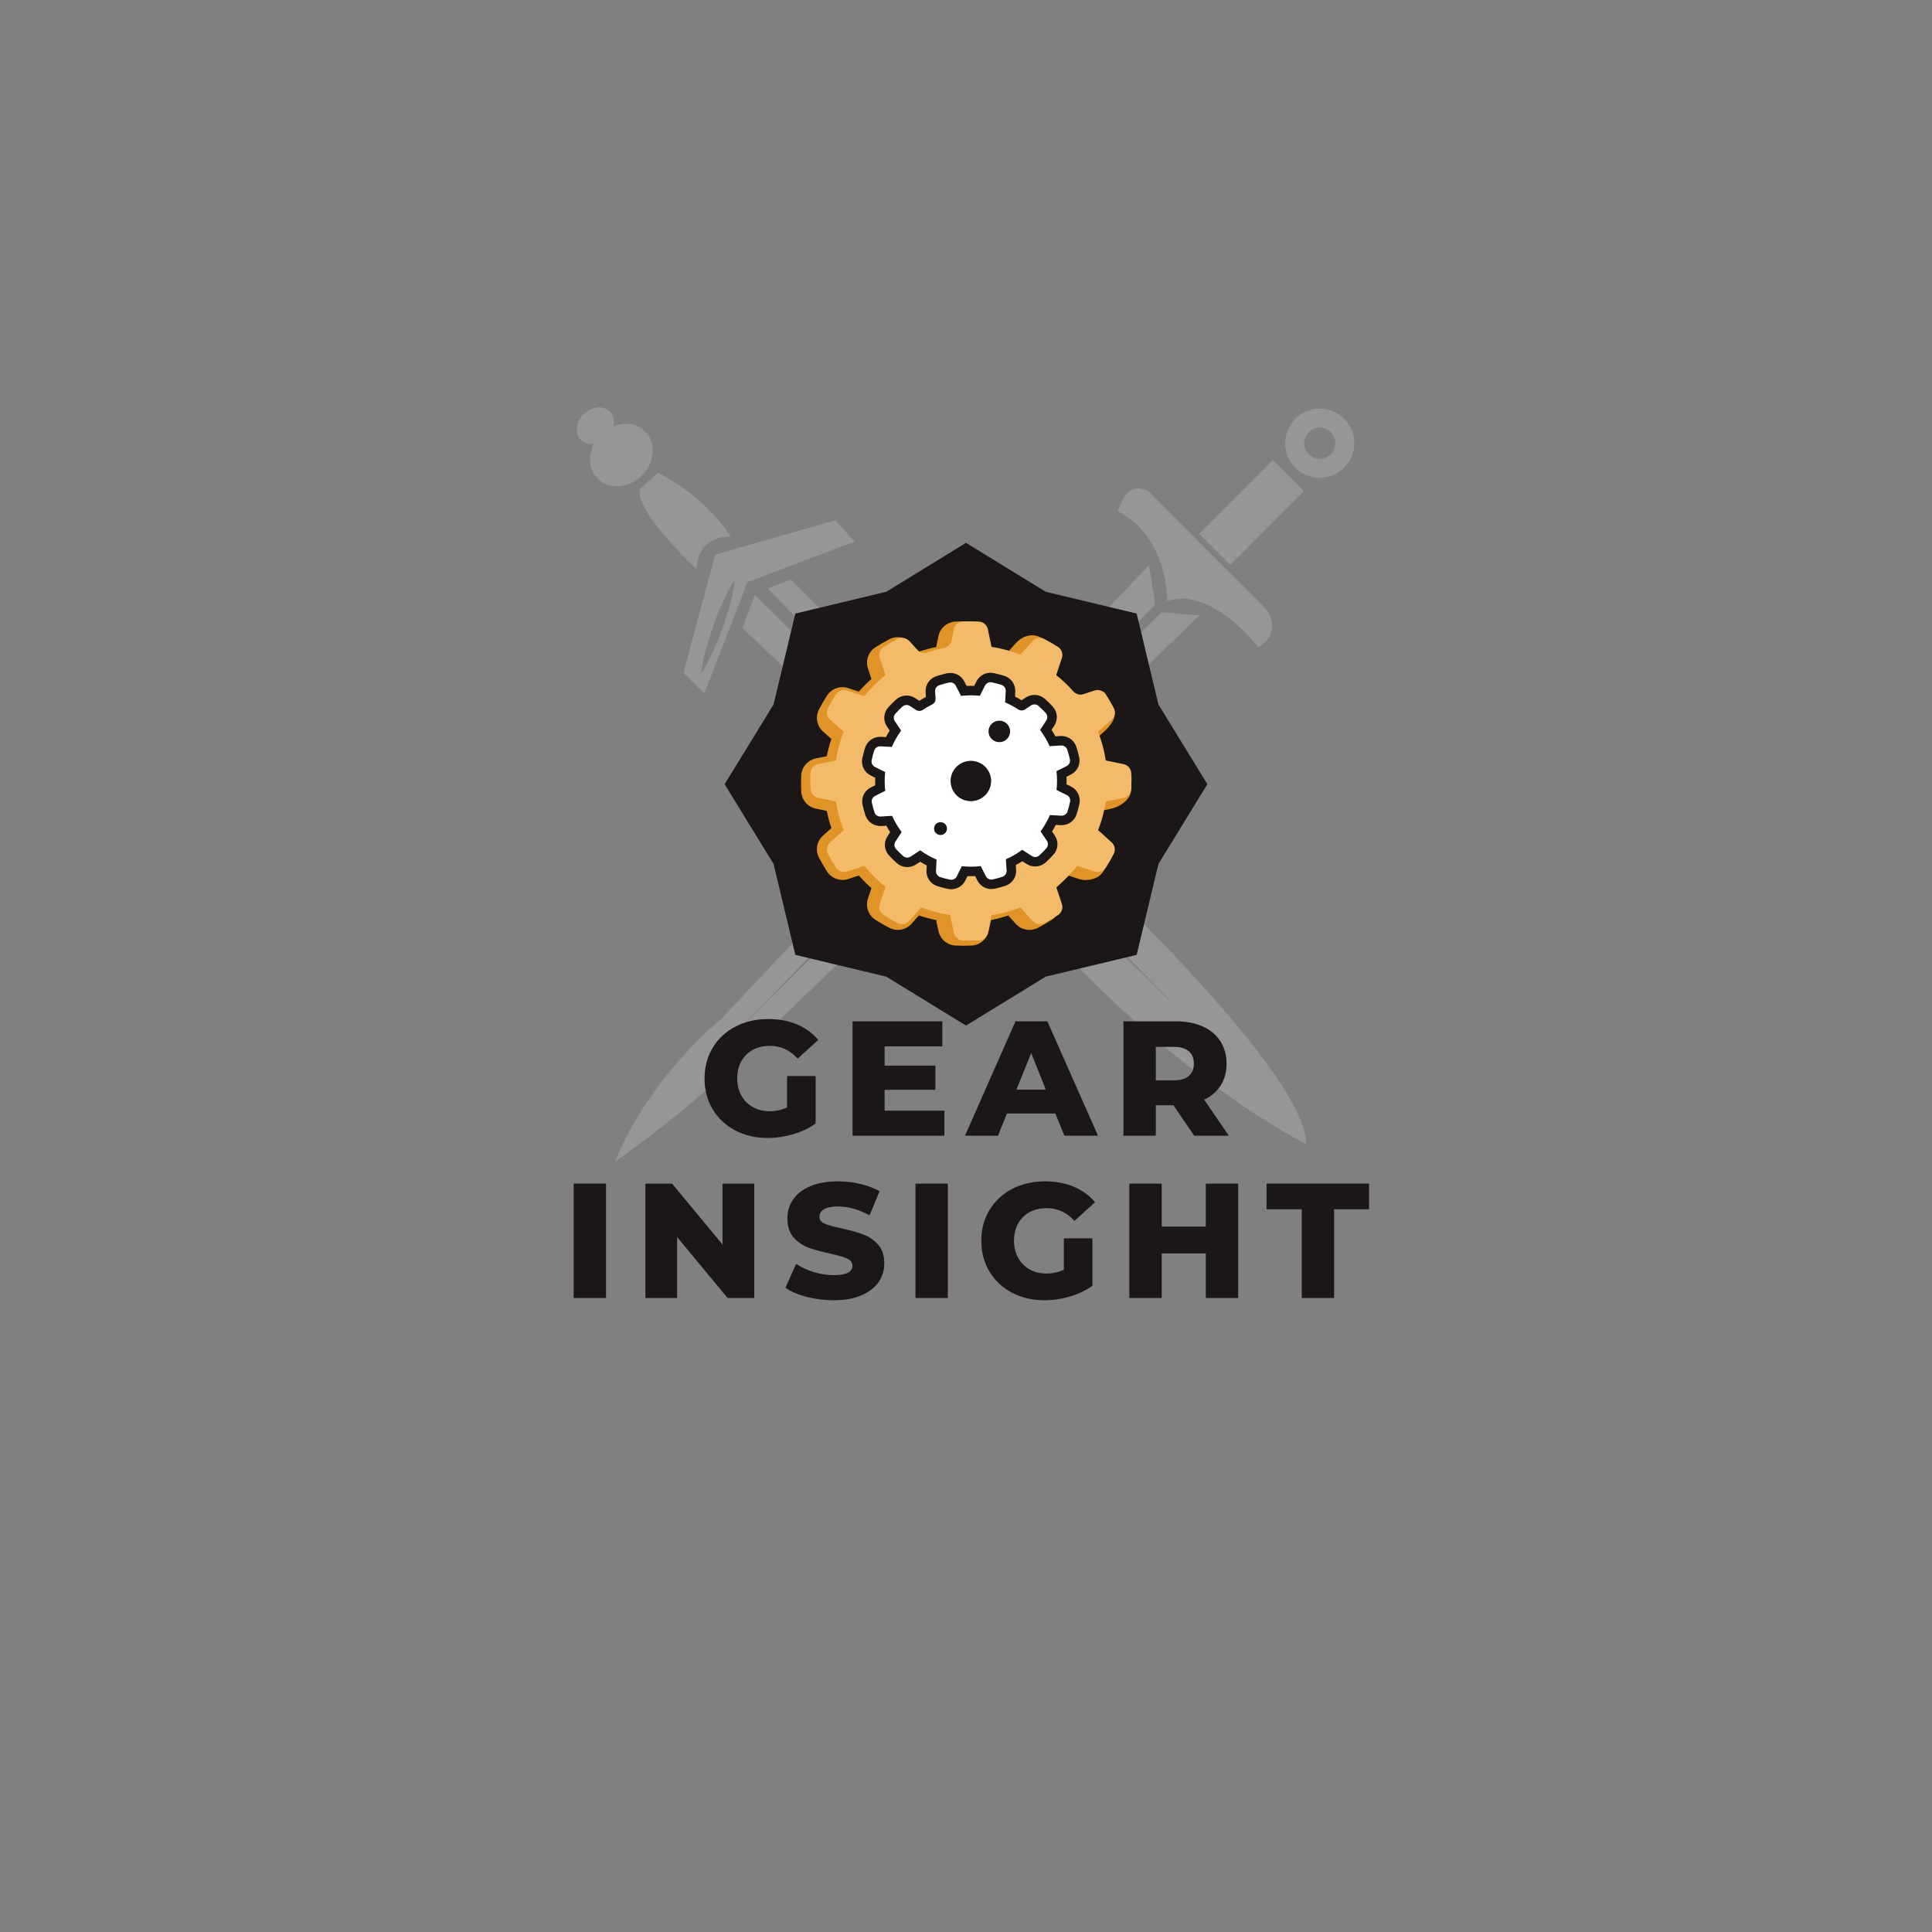 <svg xmlns="http://www.w3.org/2000/svg" xmlns:xlink="http://www.w3.org/1999/xlink" width="500" zoomAndPan="magnify" viewBox="0 0 375 375" height="500" preserveAspectRatio="xMidYMid meet" version="1.0"><rect x="0" y="0" width="375" height="375" fill="#808080" stroke="none"/><defs><filter x="0%" y="0%" width="100%" height="100%" id="52747ffc8e"><feColorMatrix values="0 0 0 0 1 0 0 0 0 1 0 0 0 0 1 0 0 0 1 0" color-interpolation-filters="sRGB"/></filter><g/><mask id="234e2f5374"><g filter="url(#52747ffc8e)"><rect x="-37.5" width="450" fill="#000000" y="-37.5" height="450" fill-opacity="0.757"/></g></mask><clipPath id="79f56b6388"><path d="M 11 1.059 L 155 1.059 L 155 147.309 L 11 147.309 Z M 11 1.059 " clip-rule="nonzero"/></clipPath><clipPath id="2edf29e8be"><path d="M 3 1.059 L 19 1.059 L 19 17 L 3 17 Z M 3 1.059 " clip-rule="nonzero"/></clipPath><clipPath id="80857bb337"><rect x="0" width="159" y="0" height="149"/></clipPath><clipPath id="13e71e4cec"><path d="M 140.652 105.367 L 234.348 105.367 L 234.348 199.062 L 140.652 199.062 Z M 140.652 105.367 " clip-rule="nonzero"/></clipPath><clipPath id="2bb85a2cfc"><path d="M 187.5 105.367 L 202.973 114.863 L 220.625 119.09 L 224.852 136.742 L 234.348 152.215 L 224.852 167.688 L 220.625 185.34 L 202.973 189.566 L 187.5 199.062 L 172.027 189.566 L 154.375 185.34 L 150.148 167.688 L 140.652 152.215 L 150.148 136.742 L 154.375 119.09 L 172.027 114.863 L 187.5 105.367 " clip-rule="nonzero"/></clipPath><clipPath id="f6e818a37d"><path d="M 155.324 120.602 L 219.824 120.602 L 219.824 183.602 L 155.324 183.602 Z M 155.324 120.602 " clip-rule="nonzero"/></clipPath><clipPath id="ab453bf857"><path d="M 157 120.602 L 219.824 120.602 L 219.824 183 L 157 183 Z M 157 120.602 " clip-rule="nonzero"/></clipPath></defs><g mask="url(#234e2f5374)"><g transform="matrix(1, 0, 0, 1, 108, 78)"><g clip-path="url(#80857bb337)"><g clip-path="url(#79f56b6388)"><path fill="#9d9d9d" d="M 146.035 10.148 C 147.246 11.359 149.066 11.359 150.277 10.148 C 151.488 8.938 151.488 7.121 150.277 5.906 C 149.066 4.695 147.246 4.695 146.035 5.906 C 144.824 7.121 144.824 8.938 146.035 10.148 Z M 73.941 83.777 L 34.258 122.867 L 73.434 82.973 C 73.133 82.566 72.828 82.164 72.527 81.859 L 70.004 79.438 L 31.836 119.938 C 31.836 119.938 18.102 130.848 11.438 147.41 C 11.438 147.41 26.887 136.906 38.902 124.18 L 76.363 88.223 C 75.656 86.707 74.949 85.094 74.043 83.777 Z M 116.25 39.441 L 115.035 31.664 L 81.715 66.91 L 85.453 70.648 L 116.25 39.34 Z M 86.359 71.559 C 87.371 72.367 88.582 73.176 89.691 73.781 C 89.895 73.883 90.297 74.082 90.703 74.285 L 124.832 41.461 L 117.461 40.855 L 86.359 71.457 Z M 130.789 31.664 L 124.73 25.602 L 139.07 11.262 L 145.125 17.32 Z M 114.734 17.219 L 137.754 40.246 C 137.754 40.246 141.188 44.59 136.242 47.621 C 136.242 47.621 127.254 35.805 118.57 38.633 C 118.57 38.633 118.773 26.207 108.977 21.258 C 108.977 21.258 110.492 14.996 114.836 17.32 Z M 143.41 3.281 C 146.035 0.656 150.277 0.656 152.902 3.281 C 155.527 5.906 155.527 10.148 152.902 12.773 C 150.277 15.402 146.035 15.402 143.41 12.773 C 140.785 10.148 140.785 5.906 143.41 3.281 Z M 143.41 3.281 " fill-opacity="1" fill-rule="evenodd"/></g><g clip-path="url(#2edf29e8be)"><path fill="#9d9d9d" d="M 16.586 14.289 C 19.113 11.766 19.414 7.926 17.191 5.707 C 15.578 4.09 13.152 3.887 11.035 4.797 C 11.336 3.684 11.133 2.676 10.328 1.867 C 9.113 0.656 6.793 0.855 5.277 2.371 C 3.762 3.887 3.461 6.211 4.773 7.422 C 5.379 8.027 6.387 8.332 7.297 8.129 C 6.086 10.453 6.289 13.18 8.004 14.895 C 10.227 17.117 14.062 16.816 16.586 14.289 Z M 16.586 14.289 " fill-opacity="1" fill-rule="evenodd"/></g><path fill="#9d9d9d" d="M 27.188 32.371 C 27.594 25.5 33.855 26.207 33.855 26.207 C 28.5 17.824 19.719 13.785 19.719 13.785 L 16.285 16.816 C 14.77 20.855 27.188 32.469 27.188 32.469 Z M 27.188 32.371 " fill-opacity="1" fill-rule="evenodd"/><path fill="#9d9d9d" d="M 34.156 37.418 C 33.953 38.328 33.754 39.34 33.348 40.449 C 33.047 41.562 32.641 42.672 32.238 43.883 C 31.836 44.996 31.43 46.207 30.926 47.215 C 30.52 48.227 30.016 49.238 29.613 50.043 C 28.805 51.66 28.098 52.773 28.098 52.773 C 28.098 52.773 28.199 51.559 28.602 49.742 C 28.805 48.832 29.008 47.824 29.41 46.711 C 29.715 45.602 30.117 44.488 30.52 43.277 C 30.926 42.168 31.328 40.953 31.836 39.945 C 32.238 38.934 32.742 37.926 33.148 37.117 C 33.953 35.5 34.66 34.391 34.66 34.391 C 34.66 34.391 34.559 35.602 34.156 37.418 Z M 57.785 27.016 L 54.148 22.977 L 30.824 29.641 L 24.664 52.57 L 28.703 56.609 L 37.086 34.996 L 57.887 27.117 Z M 57.785 27.016 " fill-opacity="1" fill-rule="evenodd"/><path fill="#9d9d9d" d="M 84.137 73.074 L 45.566 34.492 L 41.023 36.207 L 121.094 118.223 L 38.5 37.52 L 36.074 43.883 L 74.141 79.84 C 77.574 83.273 79.898 90.75 79.898 90.75 C 83.129 90.141 87.773 94.789 87.773 94.789 C 117.359 130.34 145.531 144.078 145.531 144.078 C 145.531 129.129 96.762 84.586 96.762 84.586 C 92.922 80.75 92.52 77.316 92.52 77.316 C 89.488 77.719 83.938 73.074 83.938 73.074 Z M 84.137 73.074 " fill-opacity="1" fill-rule="evenodd"/></g></g></g><g clip-path="url(#13e71e4cec)"><g clip-path="url(#2bb85a2cfc)"><path fill="#1a1716" d="M 140.652 105.367 L 234.348 105.367 L 234.348 199.062 L 140.652 199.062 Z M 140.652 105.367 " fill-opacity="1" fill-rule="nonzero"/></g></g><g clip-path="url(#f6e818a37d)"><path fill="#e09428" d="M 169.148 131.793 L 168.473 129.758 C 167.957 128.219 168.551 126.527 169.918 125.637 C 170.797 125.074 171.699 124.551 172.641 124.066 C 174.09 123.332 175.855 123.668 176.934 124.883 C 177.379 125.383 177.91 125.977 178.348 126.465 C 178.355 126.477 178.375 126.48 178.398 126.473 C 179.473 126.113 180.566 125.82 181.684 125.598 C 181.703 125.594 181.715 125.582 181.719 125.562 C 181.848 124.93 182.012 124.145 182.148 123.492 C 182.473 121.902 183.832 120.73 185.465 120.645 C 186.508 120.594 187.551 120.594 188.609 120.641 C 190.234 120.73 191.594 121.898 191.922 123.492 L 192.352 125.59 C 193.488 125.816 194.605 126.117 195.703 126.484 L 197.129 124.883 C 198.211 123.672 199.91 122.828 201.777 123.621 C 202.738 124.027 203.742 124.664 204.633 125.234 C 205.996 126.121 205.82 128.191 205.305 129.734 L 204.77 131.734 C 205.629 132.488 206.59 133.359 207.348 134.223 C 207.359 134.234 208.715 135.789 208.73 135.785 C 209.352 135.578 213.621 133.23 214.516 134.598 C 215.078 135.473 215.539 136.371 216.086 137.312 C 217.066 138.984 215.512 140.934 214.297 142.012 L 212.691 143.438 C 213.062 144.531 213.359 145.645 213.586 146.777 C 213.586 146.777 213.648 147.34 214.312 147.68 C 215.758 148.414 219.551 149.363 219.613 150.477 C 219.664 151.516 219.555 152.535 219.504 153.59 C 219.414 155.211 217.285 156.637 215.691 156.965 L 213.586 157.395 C 213.359 158.527 213.062 159.645 212.688 160.738 L 214.293 162.164 C 215.512 163.242 216.418 165.148 215.68 166.602 C 215.535 166.879 215.363 167.152 215.211 167.426 C 214.859 168.062 214.434 168.684 214.035 169.305 C 213.148 170.664 210.953 171.121 209.41 170.609 L 207.371 169.934 C 206.605 170.801 205.785 171.617 204.918 172.383 L 205.594 174.414 C 206.105 175.953 205.516 177.645 204.145 178.535 C 203.27 179.102 202.363 179.621 201.426 180.105 C 199.973 180.84 198.207 180.504 197.129 179.293 L 195.703 177.688 C 194.605 178.059 193.488 178.359 192.352 178.586 L 191.918 180.684 C 191.59 182.273 190.23 183.441 188.598 183.531 C 187.559 183.582 186.512 183.582 185.457 183.531 C 183.832 183.445 182.473 182.273 182.145 180.684 L 181.711 178.586 C 180.578 178.359 179.457 178.059 178.359 177.688 L 176.934 179.289 C 175.855 180.504 174.09 180.836 172.633 180.102 C 171.703 179.625 170.801 179.102 169.91 178.535 C 168.547 177.648 167.957 175.953 168.469 174.414 L 169.148 172.379 C 168.277 171.617 167.457 170.801 166.695 169.934 L 164.656 170.609 C 163.113 171.121 161.418 170.527 160.527 169.164 C 159.961 168.289 159.438 167.387 158.953 166.449 C 158.215 165 158.551 163.238 159.77 162.16 L 161.375 160.738 C 161.004 159.645 160.703 158.527 160.477 157.395 L 158.371 156.961 C 156.781 156.637 155.609 155.277 155.52 153.652 C 155.469 152.609 155.469 151.566 155.516 150.516 C 155.605 148.895 156.777 147.535 158.371 147.211 L 160.477 146.777 C 160.703 145.645 161.004 144.527 161.375 143.434 L 159.77 142.012 C 158.555 140.934 158.219 139.172 158.957 137.719 C 159.434 136.793 159.957 135.891 160.527 135.004 C 161.418 133.645 163.113 133.051 164.656 133.566 L 166.695 134.242 C 167.457 133.375 168.277 132.555 169.148 131.793 Z M 188.98 126.758 L 188.453 124.199 C 188.453 124.18 188.434 124.168 188.43 124.168 C 187.5 124.121 186.57 124.121 185.648 124.168 C 185.629 124.168 185.617 124.184 185.609 124.203 C 185.477 124.859 185.312 125.641 185.184 126.277 C 185.129 126.527 185.055 126.766 184.953 126.992 C 182.035 127.398 179.273 128.309 176.77 129.629 C 176.375 129.43 176.012 129.156 175.707 128.812 C 175.27 128.328 174.738 127.727 174.289 127.227 C 174.277 127.211 174.258 127.207 174.25 127.211 C 173.426 127.637 172.617 128.102 171.844 128.598 C 171.828 128.609 171.824 128.629 171.828 128.648 C 172.266 129.965 172.883 131.816 172.883 131.816 C 172.914 131.91 172.938 132.008 172.953 132.105 C 170.828 133.777 168.984 135.781 167.5 138.043 C 167.242 138.078 166.977 138.055 166.719 137.969 C 166.719 137.969 164.863 137.352 163.539 136.914 C 163.52 136.906 163.5 136.914 163.496 136.918 C 162.996 137.699 162.531 138.504 162.109 139.324 C 162.102 139.34 162.105 139.359 162.121 139.375 C 163.16 140.297 164.621 141.594 164.621 141.594 C 164.906 141.844 165.094 142.176 165.172 142.531 C 164.359 144.59 163.816 146.785 163.582 149.066 C 163.344 149.535 162.902 149.887 162.363 149.996 C 162.363 149.996 160.449 150.387 159.082 150.668 C 159.062 150.672 159.051 150.688 159.051 150.691 C 159.008 151.621 159.008 152.547 159.051 153.469 C 159.055 153.484 159.066 153.5 159.086 153.504 C 160.449 153.785 162.363 154.18 162.363 154.18 C 163.09 154.328 163.645 154.91 163.758 155.641 C 164.02 157.344 164.465 159.016 165.094 160.621 C 165.363 161.309 165.176 162.094 164.621 162.582 C 164.621 162.582 163.156 163.879 162.117 164.801 C 162.102 164.812 162.098 164.836 162.102 164.84 C 162.527 165.664 162.992 166.469 163.492 167.242 C 163.504 167.258 163.523 167.266 163.543 167.258 C 164.863 166.82 166.719 166.207 166.719 166.207 C 167.418 165.973 168.191 166.199 168.656 166.777 C 168.828 166.988 169 167.199 169.18 167.406 C 170.242 168.684 171.43 169.852 172.723 170.895 C 172.98 171.328 173.047 171.859 172.883 172.359 C 172.883 172.359 172.266 174.211 171.824 175.527 C 171.82 175.547 171.828 175.566 171.832 175.57 C 172.613 176.07 173.418 176.535 174.242 176.957 C 174.258 176.965 174.277 176.961 174.289 176.945 C 175.215 175.906 176.516 174.449 176.516 174.449 C 176.766 174.168 177.094 173.98 177.445 173.898 C 179.703 175.004 182.148 175.777 184.727 176.16 C 184.824 176.324 184.895 176.508 184.934 176.699 C 184.934 176.699 185.328 178.613 185.609 179.977 C 185.613 179.992 185.629 180.008 185.637 180.008 C 186.562 180.051 187.496 180.051 188.414 180.004 C 188.434 180.004 188.449 179.992 188.453 179.969 C 188.734 178.613 189.129 176.699 189.129 176.699 C 189.148 176.605 189.176 176.512 189.211 176.422 C 192.215 176.332 195.086 175.711 197.734 174.656 L 199.773 176.949 C 199.785 176.961 199.809 176.965 199.812 176.965 C 200.641 176.539 201.445 176.074 202.219 175.574 C 202.234 175.566 202.242 175.547 202.234 175.527 C 201.941 174.637 201.562 173.504 201.352 172.863 C 204.082 171.219 206.473 169.074 208.387 166.551 L 210.523 167.262 C 210.543 167.266 210.562 167.258 210.566 167.254 C 211.07 166.473 211.535 165.668 211.953 164.852 C 211.965 164.836 211.961 164.816 211.945 164.801 C 211.461 164.371 210.887 163.859 210.41 163.438 C 211.996 160.539 213.016 157.293 213.328 153.844 L 214.98 153.508 C 215 153.504 215.012 153.488 215.012 153.48 C 215.059 152.555 215.059 151.625 215.012 150.707 C 215.012 150.688 214.996 150.672 214.977 150.668 C 214.484 150.566 213.922 150.449 213.398 150.344 C 213.223 146.789 212.293 143.43 210.766 140.422 L 211.949 139.371 C 211.961 139.359 211.965 139.34 211.965 139.332 C 211.535 138.508 211.07 137.707 210.57 136.934 C 210.562 136.918 210.543 136.91 210.523 136.918 L 208.969 137.43 C 207.023 134.648 204.523 132.281 201.625 130.488 L 202.238 128.645 C 202.246 128.629 202.238 128.609 202.23 128.605 C 201.449 128.102 200.645 127.637 199.824 127.219 C 199.809 127.211 199.789 127.215 199.773 127.23 C 199.332 127.723 198.809 128.312 198.379 128.797 C 195.488 127.547 192.312 126.828 188.98 126.758 Z M 188.98 126.758 " fill-opacity="1" fill-rule="evenodd"/></g><g clip-path="url(#ab453bf857)"><path fill="#f3ba69" d="M 191.746 122.145 C 191.574 121.305 190.852 120.688 189.992 120.641 C 188.961 120.594 187.926 120.594 186.895 120.645 C 186.035 120.691 185.316 121.305 185.145 122.145 C 185 122.828 184.832 123.645 184.695 124.309 C 184.539 125.051 183.953 125.629 183.203 125.777 C 182.117 125.992 181.047 126.277 179.996 126.629 C 179.277 126.871 178.477 126.664 177.969 126.098 C 177.516 125.594 176.957 124.969 176.492 124.445 C 175.922 123.805 174.984 123.629 174.219 124.016 C 173.301 124.488 172.406 125.004 171.535 125.559 C 170.816 126.027 170.504 126.918 170.773 127.73 C 171.23 129.105 171.879 131.035 171.879 131.035 C 170.359 132.246 168.98 133.617 167.766 135.125 C 167.766 135.125 165.824 134.48 164.441 134.023 C 163.625 133.754 162.727 134.066 162.254 134.785 C 161.695 135.648 161.18 136.535 160.707 137.449 C 160.32 138.215 160.496 139.141 161.141 139.707 C 162.227 140.672 163.758 142.023 163.758 142.023 C 163.051 143.824 162.547 145.699 162.254 147.609 C 162.254 147.609 160.25 148.016 158.82 148.309 C 157.977 148.48 157.355 149.199 157.309 150.051 C 157.262 151.078 157.262 152.105 157.312 153.133 C 157.359 153.984 157.98 154.699 158.82 154.871 C 160.25 155.168 162.254 155.574 162.254 155.574 C 162.547 157.488 163.051 159.359 163.758 161.16 C 163.758 161.16 162.227 162.512 161.137 163.473 C 160.492 164.043 160.316 164.973 160.707 165.734 C 161.18 166.648 161.695 167.539 162.258 168.398 C 162.727 169.117 163.625 169.426 164.441 169.156 C 165.824 168.703 167.766 168.062 167.766 168.062 C 168.98 169.57 170.359 170.941 171.879 172.148 C 171.879 172.148 171.23 174.078 170.773 175.453 C 170.5 176.266 170.812 177.16 171.535 177.629 C 172.406 178.184 173.301 178.695 174.219 179.164 C 174.984 179.551 175.918 179.375 176.492 178.734 C 177.461 177.652 178.82 176.133 178.82 176.133 C 180.633 176.832 182.516 177.336 184.438 177.629 C 184.438 177.629 184.848 179.621 185.141 181.043 C 185.312 181.879 186.035 182.496 186.895 182.543 C 187.926 182.594 188.961 182.594 189.992 182.539 C 190.852 182.496 191.57 181.879 191.742 181.039 C 192.039 179.621 192.453 177.629 192.453 177.629 C 194.371 177.336 196.258 176.832 198.066 176.133 C 198.066 176.133 199.426 177.652 200.395 178.738 C 200.969 179.379 201.902 179.555 202.672 179.168 C 203.586 178.695 204.484 178.184 205.352 177.625 C 206.07 177.156 206.383 176.266 206.113 175.453 C 205.656 174.078 205.008 172.148 205.008 172.148 C 206.527 170.941 207.906 169.57 209.121 168.062 C 209.121 168.062 211.062 168.703 212.445 169.16 C 213.266 169.43 214.164 169.117 214.633 168.402 C 215.191 167.539 215.707 166.648 216.18 165.734 C 216.566 164.973 216.391 164.043 215.746 163.477 C 214.66 162.512 213.129 161.16 213.129 161.16 C 213.836 159.359 214.34 157.488 214.633 155.574 C 214.633 155.574 216.641 155.168 218.066 154.875 C 218.91 154.703 219.531 153.988 219.578 153.133 C 219.625 152.105 219.625 151.078 219.574 150.051 C 219.527 149.199 218.91 148.484 218.066 148.312 C 216.641 148.016 214.633 147.609 214.633 147.609 C 214.34 145.699 213.836 143.824 213.129 142.023 C 213.129 142.023 214.66 140.672 215.75 139.711 C 216.395 139.141 216.57 138.215 216.184 137.449 C 215.707 136.535 215.191 135.648 214.629 134.785 C 214.16 134.07 213.266 133.758 212.449 134.027 C 211.781 134.246 210.984 134.508 210.336 134.723 C 209.613 134.961 208.816 134.746 208.312 134.172 C 207.305 133.035 206.199 131.984 205.008 131.035 C 205.008 131.035 205.656 129.105 206.113 127.73 C 206.387 126.918 206.074 126.023 205.352 125.559 C 204.484 125.004 203.586 124.488 202.668 124.02 C 201.902 123.633 200.969 123.809 200.398 124.449 C 199.426 125.531 198.066 127.051 198.066 127.051 C 196.258 126.352 194.371 125.848 192.453 125.555 C 192.453 125.555 192.039 123.562 191.746 122.145 Z M 189.09 133.133 L 189.523 132.266 C 190.137 131.031 191.512 130.367 192.875 130.645 C 193.57 130.789 194.258 130.969 194.953 131.188 C 196.27 131.609 197.137 132.859 197.062 134.234 L 197.008 135.203 C 197.445 135.426 197.871 135.668 198.285 135.93 L 199.098 135.391 C 200.25 134.629 201.773 134.734 202.816 135.652 C 203.348 136.125 203.852 136.625 204.344 137.156 C 205.273 138.176 205.395 139.691 204.637 140.844 L 204.105 141.656 C 204.371 142.066 204.617 142.488 204.848 142.918 L 205.816 142.859 C 207.199 142.77 208.469 143.621 208.906 144.934 C 209.129 145.605 209.316 146.289 209.473 146.992 C 209.766 148.34 209.109 149.711 207.871 150.332 L 207.004 150.77 C 207.027 151.258 207.027 151.746 207.012 152.234 L 207.883 152.664 C 209.125 153.273 209.793 154.641 209.516 155.996 C 209.367 156.691 209.188 157.375 208.969 158.062 C 208.547 159.375 207.285 160.234 205.902 160.16 L 204.93 160.105 C 204.703 160.539 204.461 160.965 204.199 161.379 L 204.738 162.184 C 205.508 163.328 205.402 164.844 204.477 165.879 C 204 166.406 203.5 166.91 202.965 167.398 C 201.938 168.324 200.414 168.441 199.254 167.691 L 198.438 167.16 C 198.023 167.426 197.602 167.672 197.168 167.898 L 197.23 168.863 C 197.316 170.238 196.465 171.5 195.141 171.934 C 194.465 172.156 193.777 172.34 193.07 172.5 C 191.715 172.789 190.336 172.137 189.711 170.906 L 189.27 170.043 C 188.777 170.066 188.289 170.066 187.797 170.051 L 187.363 170.918 C 186.75 172.152 185.379 172.816 184.012 172.539 C 183.316 172.395 182.629 172.215 181.934 171.996 C 180.617 171.574 179.75 170.324 179.824 168.949 L 179.879 167.98 C 179.441 167.758 179.016 167.516 178.598 167.258 L 177.789 167.793 C 176.637 168.555 175.113 168.449 174.07 167.531 C 173.543 167.059 173.035 166.559 172.543 166.027 C 171.613 165.008 171.492 163.492 172.25 162.34 L 172.781 161.527 C 172.52 161.117 172.27 160.695 172.039 160.266 L 171.07 160.328 C 169.688 160.414 168.418 159.566 167.98 158.25 C 167.758 157.578 167.57 156.895 167.414 156.191 C 167.121 154.844 167.777 153.473 169.016 152.852 L 169.883 152.414 C 169.859 151.926 169.859 151.438 169.875 150.949 L 169.004 150.52 C 167.762 149.91 167.094 148.543 167.371 147.188 C 167.52 146.496 167.699 145.809 167.918 145.121 C 168.344 143.812 169.602 142.949 170.984 143.023 L 171.957 143.078 C 172.184 142.645 172.426 142.219 172.688 141.805 L 172.148 141 C 171.379 139.855 171.488 138.34 172.41 137.305 C 172.887 136.777 173.387 136.273 173.922 135.785 C 174.949 134.863 176.473 134.742 177.633 135.492 L 178.449 136.023 C 178.863 135.762 179.285 135.516 179.719 135.285 L 179.66 134.32 C 179.57 132.945 180.422 131.688 181.746 131.25 C 182.422 131.031 183.109 130.844 183.816 130.684 C 185.172 130.395 186.551 131.051 187.18 132.277 L 187.617 133.141 C 188.109 133.117 188.602 133.117 189.09 133.133 Z M 189.09 133.133 " fill-opacity="1" fill-rule="evenodd"/></g><path fill="#ffffff" d="M 185.527 133.109 C 185.281 132.625 184.738 132.371 184.207 132.484 C 183.57 132.625 182.941 132.797 182.32 132.996 C 181.805 133.168 181.473 133.664 181.504 134.203 C 181.531 134.641 181.566 135.168 181.594 135.594 C 181.625 136.07 181.363 136.523 180.93 136.734 C 180.305 137.047 179.703 137.398 179.121 137.785 C 178.723 138.051 178.199 138.059 177.797 137.797 C 177.438 137.562 176.992 137.277 176.621 137.035 C 176.164 136.738 175.566 136.789 175.164 137.148 C 174.684 137.59 174.227 138.051 173.789 138.531 C 173.43 138.938 173.387 139.531 173.688 139.98 C 174.195 140.742 174.914 141.812 174.914 141.812 C 174.191 142.797 173.582 143.863 173.094 144.98 C 173.094 144.98 171.805 144.91 170.883 144.863 C 170.34 144.832 169.848 145.172 169.68 145.688 C 169.484 146.305 169.32 146.934 169.184 147.566 C 169.074 148.094 169.34 148.629 169.824 148.871 C 170.648 149.277 171.809 149.848 171.809 149.848 C 171.68 151.062 171.684 152.285 171.824 153.496 C 171.824 153.496 170.672 154.078 169.852 154.492 C 169.367 154.734 169.109 155.273 169.223 155.805 C 169.363 156.438 169.535 157.062 169.738 157.68 C 169.91 158.191 170.41 158.523 170.949 158.488 C 171.867 158.434 173.16 158.352 173.16 158.352 C 173.656 159.465 174.277 160.523 175.008 161.504 C 175.008 161.504 174.305 162.578 173.801 163.344 C 173.504 163.797 173.551 164.395 173.918 164.793 C 174.359 165.27 174.82 165.727 175.305 166.16 C 175.711 166.52 176.312 166.559 176.762 166.262 C 177.531 165.754 178.605 165.043 178.605 165.043 C 179.598 165.762 180.668 166.367 181.793 166.852 C 181.793 166.852 181.723 168.137 181.676 169.047 C 181.645 169.59 181.984 170.082 182.504 170.246 C 183.125 170.441 183.754 170.605 184.395 170.738 C 184.926 170.848 185.465 170.586 185.707 170.102 C 186.113 169.281 186.688 168.129 186.688 168.129 C 187.91 168.258 189.141 168.254 190.359 168.113 C 190.359 168.113 190.945 169.258 191.359 170.074 C 191.605 170.559 192.148 170.812 192.68 170.699 C 193.316 170.559 193.945 170.387 194.566 170.188 C 195.082 170.016 195.418 169.523 195.383 168.984 C 195.324 168.07 195.242 166.785 195.242 166.785 C 196.363 166.293 197.426 165.676 198.414 164.945 C 198.414 164.945 199.496 165.648 200.266 166.148 C 200.723 166.445 201.32 166.398 201.723 166.035 C 202.203 165.598 202.664 165.133 203.098 164.652 C 203.457 164.246 203.5 163.652 203.199 163.203 C 202.691 162.441 201.973 161.371 201.973 161.371 C 202.695 160.387 203.305 159.32 203.793 158.203 C 203.793 158.203 205.086 158.273 206.004 158.324 C 206.547 158.352 207.043 158.016 207.207 157.5 C 207.402 156.879 207.57 156.254 207.703 155.617 C 207.812 155.09 207.551 154.555 207.062 154.312 C 206.238 153.906 205.078 153.336 205.078 153.336 C 205.207 152.125 205.203 150.898 205.062 149.688 C 205.062 149.688 206.215 149.105 207.035 148.691 C 207.52 148.449 207.781 147.91 207.664 147.379 C 207.523 146.746 207.352 146.121 207.148 145.504 C 206.977 144.992 206.48 144.66 205.938 144.695 C 205.02 144.75 203.73 144.836 203.73 144.836 C 203.23 143.719 202.609 142.66 201.879 141.684 C 201.879 141.684 202.582 140.605 203.086 139.84 C 203.383 139.387 203.336 138.793 202.973 138.391 C 202.531 137.914 202.066 137.457 201.582 137.023 C 201.176 136.664 200.578 136.625 200.125 136.922 C 199.754 137.168 199.312 137.461 198.957 137.695 C 198.555 137.961 198.031 137.961 197.629 137.695 C 196.828 137.168 195.977 136.715 195.094 136.332 C 195.094 136.332 195.164 135.051 195.215 134.137 C 195.242 133.594 194.902 133.105 194.387 132.938 C 193.762 132.742 193.133 132.578 192.492 132.445 C 191.961 132.336 191.422 132.598 191.18 133.082 C 190.773 133.902 190.199 135.055 190.199 135.055 C 188.977 134.926 187.746 134.934 186.527 135.07 C 186.527 135.07 185.941 133.926 185.527 133.109 Z M 182.555 159.578 C 183.246 159.578 183.809 160.137 183.809 160.828 C 183.809 161.516 183.246 162.074 182.555 162.074 C 181.859 162.074 181.297 161.516 181.297 160.828 C 181.297 160.137 181.859 159.578 182.555 159.578 Z M 187.406 147.816 C 189.504 147.25 191.668 148.477 192.242 150.562 C 192.812 152.645 191.578 154.797 189.48 155.367 C 187.387 155.938 185.219 154.707 184.648 152.621 C 184.074 150.539 185.312 148.387 187.406 147.816 Z M 193.969 139.879 C 195.129 139.879 196.066 140.812 196.066 141.965 C 196.066 143.117 195.129 144.051 193.969 144.051 C 192.812 144.051 191.871 143.117 191.871 141.965 C 191.871 140.812 192.812 139.879 193.969 139.879 Z M 193.969 139.879 " fill-opacity="1" fill-rule="evenodd"/><g fill="#1a1716" fill-opacity="1"><g transform="translate(135.674, 220.44)"><g><path d="M 17.094 -11.578 L 22.641 -11.578 L 22.641 -2.375 C 21.379 -1.469 19.922 -0.77 18.266 -0.281 C 16.617 0.195 14.973 0.438 13.328 0.438 C 10.992 0.438 8.895 -0.051 7.031 -1.031 C 5.176 -2.008 3.719 -3.375 2.656 -5.125 C 1.602 -6.883 1.078 -8.875 1.078 -11.094 C 1.078 -13.32 1.602 -15.312 2.656 -17.062 C 3.719 -18.82 5.188 -20.191 7.062 -21.172 C 8.945 -22.148 11.078 -22.641 13.453 -22.641 C 15.523 -22.641 17.383 -22.289 19.031 -21.594 C 20.676 -20.895 22.051 -19.895 23.156 -18.594 L 19.156 -14.969 C 17.656 -16.613 15.859 -17.438 13.766 -17.438 C 11.859 -17.438 10.32 -16.859 9.156 -15.703 C 8 -14.555 7.422 -13.02 7.422 -11.094 C 7.422 -9.875 7.688 -8.781 8.219 -7.812 C 8.75 -6.852 9.488 -6.102 10.438 -5.562 C 11.383 -5.02 12.473 -4.75 13.703 -4.75 C 14.91 -4.75 16.039 -4.992 17.094 -5.484 Z M 17.094 -11.578 "/></g></g></g><g fill="#1a1716" fill-opacity="1"><g transform="translate(163.263, 220.44)"><g><path d="M 20.047 -4.859 L 20.047 0 L 2.219 0 L 2.219 -22.203 L 19.641 -22.203 L 19.641 -17.344 L 8.438 -17.344 L 8.438 -13.609 L 18.297 -13.609 L 18.297 -8.906 L 8.438 -8.906 L 8.438 -4.859 Z M 20.047 -4.859 "/></g></g></g><g fill="#1a1716" fill-opacity="1"><g transform="translate(187.745, 220.44)"><g><path d="M 17.094 -4.312 L 7.703 -4.312 L 5.969 0 L -0.438 0 L 9.359 -22.203 L 15.547 -22.203 L 25.375 0 L 18.844 0 Z M 15.25 -8.938 L 12.406 -16.047 L 9.547 -8.938 Z M 15.25 -8.938 "/></g></g></g><g fill="#1a1716" fill-opacity="1"><g transform="translate(215.842, 220.44)"><g><path d="M 11.922 -5.906 L 8.5 -5.906 L 8.5 0 L 2.219 0 L 2.219 -22.203 L 12.375 -22.203 C 14.383 -22.203 16.129 -21.867 17.609 -21.203 C 19.086 -20.535 20.227 -19.582 21.031 -18.344 C 21.832 -17.113 22.234 -15.66 22.234 -13.984 C 22.234 -12.379 21.859 -10.977 21.109 -9.781 C 20.359 -8.594 19.285 -7.66 17.891 -6.984 L 22.672 0 L 15.953 0 Z M 15.891 -13.984 C 15.891 -15.023 15.562 -15.828 14.906 -16.391 C 14.25 -16.961 13.273 -17.25 11.984 -17.25 L 8.5 -17.25 L 8.5 -10.75 L 11.984 -10.75 C 13.273 -10.75 14.25 -11.031 14.906 -11.594 C 15.562 -12.156 15.891 -12.953 15.891 -13.984 Z M 15.891 -13.984 "/></g></g></g><g fill="#1a1716" fill-opacity="1"><g transform="translate(109.131, 251.94)"><g><path d="M 2.219 -22.203 L 8.5 -22.203 L 8.5 0 L 2.219 0 Z M 2.219 -22.203 "/></g></g></g><g fill="#1a1716" fill-opacity="1"><g transform="translate(123.053, 251.94)"><g><path d="M 23.344 -22.203 L 23.344 0 L 18.172 0 L 8.375 -11.828 L 8.375 0 L 2.219 0 L 2.219 -22.203 L 7.391 -22.203 L 17.188 -10.375 L 17.188 -22.203 Z M 23.344 -22.203 "/></g></g></g><g fill="#1a1716" fill-opacity="1"><g transform="translate(151.784, 251.94)"><g><path d="M 10.016 0.438 C 8.223 0.438 6.477 0.219 4.781 -0.219 C 3.094 -0.664 1.723 -1.258 0.672 -2 L 2.734 -6.625 C 3.723 -5.969 4.875 -5.438 6.188 -5.031 C 7.5 -4.633 8.789 -4.438 10.062 -4.438 C 12.469 -4.438 13.672 -5.039 13.672 -6.25 C 13.672 -6.883 13.328 -7.352 12.641 -7.656 C 11.953 -7.969 10.848 -8.289 9.328 -8.625 C 7.648 -8.988 6.25 -9.375 5.125 -9.781 C 4.008 -10.195 3.051 -10.859 2.25 -11.766 C 1.445 -12.672 1.047 -13.898 1.047 -15.453 C 1.047 -16.805 1.414 -18.023 2.156 -19.109 C 2.895 -20.203 4 -21.062 5.469 -21.688 C 6.938 -22.32 8.738 -22.641 10.875 -22.641 C 12.332 -22.641 13.77 -22.473 15.188 -22.141 C 16.602 -21.816 17.852 -21.344 18.938 -20.719 L 17 -16.047 C 14.883 -17.191 12.832 -17.766 10.844 -17.766 C 9.594 -17.766 8.68 -17.578 8.109 -17.203 C 7.547 -16.836 7.266 -16.359 7.266 -15.766 C 7.266 -15.172 7.602 -14.723 8.281 -14.422 C 8.957 -14.129 10.047 -13.828 11.547 -13.516 C 13.234 -13.148 14.629 -12.758 15.734 -12.344 C 16.848 -11.938 17.812 -11.285 18.625 -10.391 C 19.445 -9.492 19.859 -8.27 19.859 -6.719 C 19.859 -5.383 19.488 -4.176 18.75 -3.094 C 18.008 -2.02 16.895 -1.16 15.406 -0.516 C 13.926 0.117 12.129 0.438 10.016 0.438 Z M 10.016 0.438 "/></g></g></g><g fill="#1a1716" fill-opacity="1"><g transform="translate(175.473, 251.94)"><g><path d="M 2.219 -22.203 L 8.5 -22.203 L 8.5 0 L 2.219 0 Z M 2.219 -22.203 "/></g></g></g><g fill="#1a1716" fill-opacity="1"><g transform="translate(189.395, 251.94)"><g><path d="M 17.094 -11.578 L 22.641 -11.578 L 22.641 -2.375 C 21.379 -1.469 19.922 -0.77 18.266 -0.281 C 16.617 0.195 14.973 0.438 13.328 0.438 C 10.992 0.438 8.895 -0.051 7.031 -1.031 C 5.176 -2.008 3.719 -3.375 2.656 -5.125 C 1.602 -6.883 1.078 -8.875 1.078 -11.094 C 1.078 -13.32 1.602 -15.312 2.656 -17.062 C 3.719 -18.82 5.188 -20.191 7.062 -21.172 C 8.945 -22.148 11.078 -22.641 13.453 -22.641 C 15.523 -22.641 17.383 -22.289 19.031 -21.594 C 20.676 -20.895 22.051 -19.895 23.156 -18.594 L 19.156 -14.969 C 17.656 -16.613 15.859 -17.438 13.766 -17.438 C 11.859 -17.438 10.32 -16.859 9.156 -15.703 C 8 -14.555 7.422 -13.02 7.422 -11.094 C 7.422 -9.875 7.688 -8.781 8.219 -7.812 C 8.75 -6.852 9.488 -6.102 10.438 -5.562 C 11.383 -5.02 12.473 -4.75 13.703 -4.75 C 14.91 -4.75 16.039 -4.992 17.094 -5.484 Z M 17.094 -11.578 "/></g></g></g><g fill="#1a1716" fill-opacity="1"><g transform="translate(216.985, 251.94)"><g><path d="M 23.344 -22.203 L 23.344 0 L 17.062 0 L 17.062 -8.656 L 8.5 -8.656 L 8.5 0 L 2.219 0 L 2.219 -22.203 L 8.5 -22.203 L 8.5 -13.859 L 17.062 -13.859 L 17.062 -22.203 Z M 23.344 -22.203 "/></g></g></g><g fill="#1a1716" fill-opacity="1"><g transform="translate(245.716, 251.94)"><g><path d="M 6.953 -17.219 L 0.125 -17.219 L 0.125 -22.203 L 20.016 -22.203 L 20.016 -17.219 L 13.234 -17.219 L 13.234 0 L 6.953 0 Z M 6.953 -17.219 "/></g></g></g></svg>